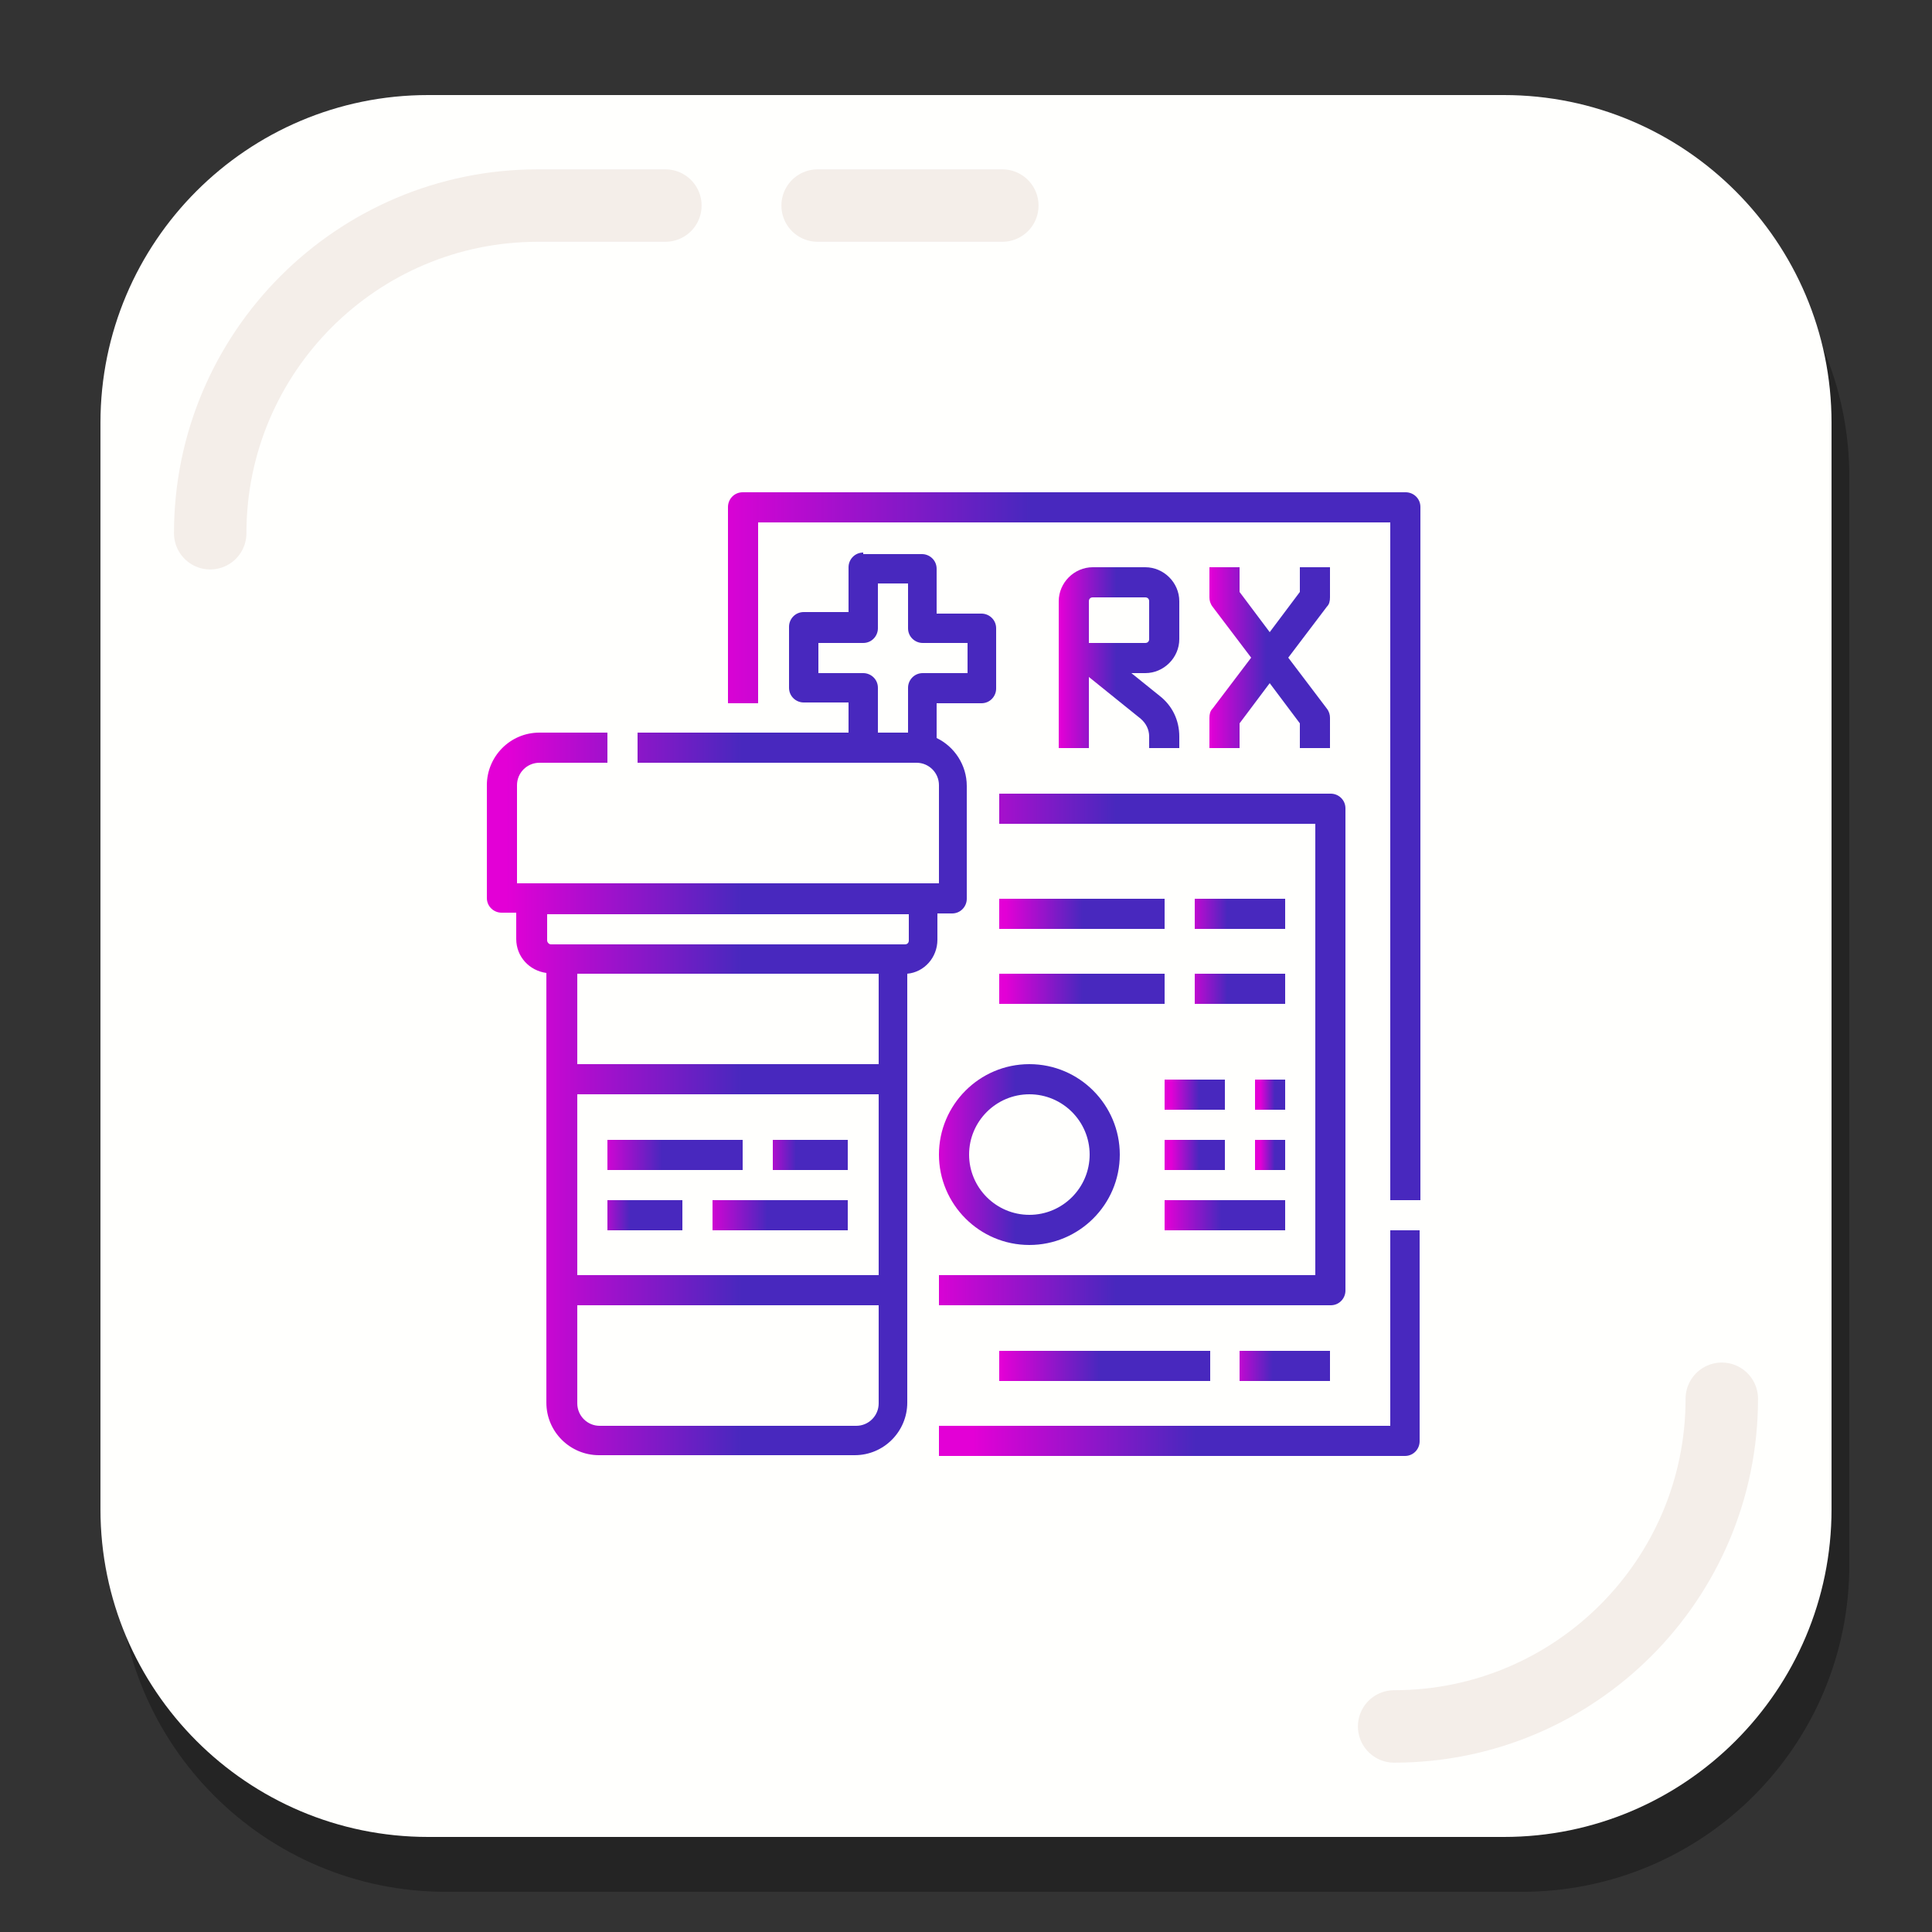 <?xml version="1.0" encoding="utf-8"?>
<!-- Generator: Adobe Illustrator 19.1.0, SVG Export Plug-In . SVG Version: 6.00 Build 0)  -->
<svg version="1.1" id="Layer_1" xmlns="http://www.w3.org/2000/svg" xmlns:xlink="http://www.w3.org/1999/xlink" x="0px" y="0px"
	 viewBox="0 0 250 250" style="enable-background:new 0 0 250 250;" xml:space="preserve">
<rect x="0" y="0" width="250" height="250" fill="#333333" stroke="none"/>
<style type="text/css">
	.st0{opacity:0.3;}
	.st1{fill:#FFFFFD;}
	.st2{fill:none;stroke:#F4EEE9;stroke-width:9.374;stroke-linecap:round;stroke-miterlimit:10;}
	.st3{clip-path:url(#SVGID_2_);fill:url(#SVGID_3_);}
	.st4{clip-path:url(#SVGID_5_);fill:url(#SVGID_6_);}
	.st5{clip-path:url(#SVGID_8_);fill:url(#SVGID_9_);}
	.st6{clip-path:url(#SVGID_11_);fill:url(#SVGID_12_);}
	.st7{clip-path:url(#SVGID_14_);fill:url(#SVGID_15_);}
	.st8{clip-path:url(#SVGID_17_);fill:url(#SVGID_18_);}
	.st9{clip-path:url(#SVGID_20_);fill:url(#SVGID_21_);}
	.st10{clip-path:url(#SVGID_23_);fill:url(#SVGID_24_);}
	.st11{clip-path:url(#SVGID_26_);fill:url(#SVGID_27_);}
	.st12{clip-path:url(#SVGID_29_);fill:url(#SVGID_30_);}
	.st13{clip-path:url(#SVGID_32_);fill:url(#SVGID_33_);}
	.st14{clip-path:url(#SVGID_35_);fill:url(#SVGID_36_);}
	.st15{clip-path:url(#SVGID_38_);fill:url(#SVGID_39_);}
	.st16{clip-path:url(#SVGID_41_);fill:url(#SVGID_42_);}
	.st17{clip-path:url(#SVGID_44_);fill:url(#SVGID_45_);}
	.st18{clip-path:url(#SVGID_47_);fill:url(#SVGID_48_);}
	.st19{clip-path:url(#SVGID_50_);fill:url(#SVGID_51_);}
	.st20{clip-path:url(#SVGID_53_);fill:url(#SVGID_54_);}
	.st21{clip-path:url(#SVGID_56_);fill:url(#SVGID_57_);}
	.st22{clip-path:url(#SVGID_59_);fill:url(#SVGID_60_);}
	.st23{clip-path:url(#SVGID_62_);fill:url(#SVGID_63_);}
	.st24{clip-path:url(#SVGID_65_);fill:url(#SVGID_66_);}
</style>
<g>
	<g>
		<g>
			<g class="st0">
				<path d="M196.9,244.8H57.7c-23.4,0-42.4-19-42.4-42.4V61.7c0-23.4,19-42.4,42.4-42.4h139.2c23.4,0,42.4,19,42.4,42.4v140.6
					C239.4,225.8,220.4,244.8,196.9,244.8z"/>
			</g>
			<g>
				<path class="st1" d="M194.6,237.7H55.4c-23.4,0-42.4-19-42.4-42.4V54.7c0-23.4,19-42.4,42.4-42.4h139.2
					c23.4,0,42.4,19,42.4,42.4v140.6C237,218.7,218,237.7,194.6,237.7z"/>
			</g>
		</g>
		<path class="st2" d="M27.2,69c0-23.4,19-42.4,42.4-42.4h16.5"/>
		<path class="st2" d="M222.8,181c0,23.4-19,42.4-42.4,42.4"/>
		<line class="st2" x1="105.8" y1="26.6" x2="129.7" y2="26.6"/>
	</g>
	<g>
		<g>
			<defs>
				<path id="SVGID_1_" d="M179.9,159.2v25.3h-58.5v3.9h60.4c1.1,0,1.9-0.9,1.9-1.9v-27.3H179.9z"/>
			</defs>
			<clipPath id="SVGID_2_">
				<use xlink:href="#SVGID_1_"  style="overflow:visible;"/>
			</clipPath>
			
				<linearGradient id="SVGID_3_" gradientUnits="userSpaceOnUse" x1="-3406.511" y1="2385.171" x2="-3406.181" y2="2385.171" gradientTransform="matrix(188.963 0 0 -188.963 643827.062 450883.594)">
				<stop  offset="0" style="stop-color:#E300D6"/>
				<stop  offset="0.466" style="stop-color:#4828BE"/>
				<stop  offset="1" style="stop-color:#4828BE"/>
			</linearGradient>
			<rect x="121.5" y="159.2" class="st3" width="62.4" height="29.2"/>
		</g>
		<g>
			<defs>
				<path id="SVGID_4_" d="M96.1,63.7c-1.1,0-1.9,0.9-1.9,1.9V91h3.9V67.6h81.8v87.7h3.9V65.6c0-1.1-0.9-1.9-1.9-1.9H96.1z"/>
			</defs>
			<clipPath id="SVGID_5_">
				<use xlink:href="#SVGID_4_"  style="overflow:visible;"/>
			</clipPath>
			
				<linearGradient id="SVGID_6_" gradientUnits="userSpaceOnUse" x1="-3408.586" y1="2381.899" x2="-3408.256" y2="2381.899" gradientTransform="matrix(271.635 0 0 -271.635 925984.688 647116.062)">
				<stop  offset="0" style="stop-color:#E300D6"/>
				<stop  offset="0.466" style="stop-color:#4828BE"/>
				<stop  offset="1" style="stop-color:#4828BE"/>
			</linearGradient>
			<rect x="94.2" y="63.7" class="st4" width="89.6" height="91.6"/>
		</g>
		<g>
			<defs>
				<path id="SVGID_7_" d="M140.9,77.8c0-0.3,0.2-0.5,0.5-0.5h6.8c0.3,0,0.5,0.2,0.5,0.5v4.9c0,0.3-0.2,0.5-0.5,0.5h-7.3V77.8z
					 M141.4,73.4c-2.4,0-4.4,2-4.4,4.4v19h3.9v-9.2l6.7,5.4c0.7,0.6,1.1,1.4,1.1,2.3v1.6h3.9v-1.6c0-2.1-0.9-4-2.6-5.3l-3.6-2.9h1.8
					c2.4,0,4.4-2,4.4-4.4v-4.9c0-2.4-2-4.4-4.4-4.4H141.4z"/>
			</defs>
			<clipPath id="SVGID_8_">
				<use xlink:href="#SVGID_7_"  style="overflow:visible;"/>
			</clipPath>
			
				<linearGradient id="SVGID_9_" gradientUnits="userSpaceOnUse" x1="-3384.713" y1="2408.873" x2="-3384.383" y2="2408.873" gradientTransform="matrix(47.241 0 0 -47.241 160033.719 113882.273)">
				<stop  offset="0" style="stop-color:#E300D6"/>
				<stop  offset="0.466" style="stop-color:#4828BE"/>
				<stop  offset="1" style="stop-color:#4828BE"/>
			</linearGradient>
			<rect x="137" y="73.4" class="st5" width="15.6" height="23.4"/>
		</g>
		<g>
			<defs>
				<path id="SVGID_10_" d="M168.2,73.4v3.2l-3.9,5.2l-3.9-5.2v-3.2h-3.9v3.9c0,0.4,0.1,0.8,0.4,1.2l5,6.6l-5,6.6
					c-0.3,0.3-0.4,0.7-0.4,1.2v3.9h3.9v-3.2l3.9-5.2l3.9,5.2v3.2h3.9v-3.9c0-0.4-0.1-0.8-0.4-1.2l-5-6.6l5-6.6
					c0.3-0.3,0.4-0.7,0.4-1.2v-3.9H168.2z"/>
			</defs>
			<clipPath id="SVGID_11_">
				<use xlink:href="#SVGID_10_"  style="overflow:visible;"/>
			</clipPath>
			
				<linearGradient id="SVGID_12_" gradientUnits="userSpaceOnUse" x1="-3385.551" y1="2408.873" x2="-3385.221" y2="2408.873" gradientTransform="matrix(47.241 0 0 -47.241 160092.766 113882.273)">
				<stop  offset="0" style="stop-color:#E300D6"/>
				<stop  offset="0.466" style="stop-color:#4828BE"/>
				<stop  offset="1" style="stop-color:#4828BE"/>
			</linearGradient>
			<rect x="156.5" y="73.4" class="st6" width="15.6" height="23.4"/>
		</g>
		<g>
			<defs>
				<path id="SVGID_13_" d="M129.3,102.7v3.9h40.9V165h-48.7v3.9h50.7c1.1,0,1.9-0.9,1.9-1.9v-62.4c0-1.1-0.9-1.9-1.9-1.9H129.3z"/>
			</defs>
			<clipPath id="SVGID_14_">
				<use xlink:href="#SVGID_13_"  style="overflow:visible;"/>
			</clipPath>
			
				<linearGradient id="SVGID_15_" gradientUnits="userSpaceOnUse" x1="-3405.124" y1="2386.385" x2="-3404.794" y2="2386.385" gradientTransform="matrix(159.438 0 0 -159.438 543026.875 380615.781)">
				<stop  offset="0" style="stop-color:#E300D6"/>
				<stop  offset="0.466" style="stop-color:#4828BE"/>
				<stop  offset="1" style="stop-color:#4828BE"/>
			</linearGradient>
			<rect x="121.5" y="102.7" class="st7" width="52.6" height="66.3"/>
		</g>
		<g>
			<defs>
				<rect id="SVGID_16_" x="160.4" y="174.8" width="11.7" height="3.9"/>
			</defs>
			<clipPath id="SVGID_17_">
				<use xlink:href="#SVGID_16_"  style="overflow:visible;"/>
			</clipPath>
			
				<linearGradient id="SVGID_18_" gradientUnits="userSpaceOnUse" x1="-3376.291" y1="2425.079" x2="-3375.961" y2="2425.079" gradientTransform="matrix(35.431 0 0 -35.431 119784.531 86098.766)">
				<stop  offset="0" style="stop-color:#E300D6"/>
				<stop  offset="0.466" style="stop-color:#4828BE"/>
				<stop  offset="1" style="stop-color:#4828BE"/>
			</linearGradient>
			<rect x="160.4" y="174.8" class="st8" width="11.7" height="3.9"/>
		</g>
		<g>
			<defs>
				<rect id="SVGID_19_" x="129.3" y="174.8" width="27.3" height="3.9"/>
			</defs>
			<clipPath id="SVGID_20_">
				<use xlink:href="#SVGID_19_"  style="overflow:visible;"/>
			</clipPath>
			
				<linearGradient id="SVGID_21_" gradientUnits="userSpaceOnUse" x1="-3397.073" y1="2397.034" x2="-3396.743" y2="2397.034" gradientTransform="matrix(82.671 0 0 -82.671 280970.219 198342.969)">
				<stop  offset="0" style="stop-color:#E300D6"/>
				<stop  offset="0.466" style="stop-color:#4828BE"/>
				<stop  offset="1" style="stop-color:#4828BE"/>
			</linearGradient>
			<rect x="129.3" y="174.8" class="st9" width="27.3" height="3.9"/>
		</g>
		<g>
			<defs>
				<rect id="SVGID_22_" x="154.6" y="116.3" width="11.7" height="3.9"/>
			</defs>
			<clipPath id="SVGID_23_">
				<use xlink:href="#SVGID_22_"  style="overflow:visible;"/>
			</clipPath>
			
				<linearGradient id="SVGID_24_" gradientUnits="userSpaceOnUse" x1="-3375.956" y1="2421.729" x2="-3375.626" y2="2421.729" gradientTransform="matrix(35.431 0 0 -35.431 119766.82 85921.609)">
				<stop  offset="0" style="stop-color:#E300D6"/>
				<stop  offset="0.466" style="stop-color:#4828BE"/>
				<stop  offset="1" style="stop-color:#4828BE"/>
			</linearGradient>
			<rect x="154.6" y="116.3" class="st10" width="11.7" height="3.9"/>
		</g>
		<g>
			<defs>
				<rect id="SVGID_25_" x="129.3" y="116.3" width="21.4" height="3.9"/>
			</defs>
			<clipPath id="SVGID_26_">
				<use xlink:href="#SVGID_25_"  style="overflow:visible;"/>
			</clipPath>
			
				<linearGradient id="SVGID_27_" gradientUnits="userSpaceOnUse" x1="-3392.457" y1="2400.943" x2="-3392.127" y2="2400.943" gradientTransform="matrix(64.956 0 0 -64.956 220490.172 156074.234)">
				<stop  offset="0" style="stop-color:#E300D6"/>
				<stop  offset="0.466" style="stop-color:#4828BE"/>
				<stop  offset="1" style="stop-color:#4828BE"/>
			</linearGradient>
			<rect x="129.3" y="116.3" class="st11" width="21.4" height="3.9"/>
		</g>
		<g>
			<defs>
				<rect id="SVGID_28_" x="154.6" y="126" width="11.7" height="3.9"/>
			</defs>
			<clipPath id="SVGID_29_">
				<use xlink:href="#SVGID_28_"  style="overflow:visible;"/>
			</clipPath>
			
				<linearGradient id="SVGID_30_" gradientUnits="userSpaceOnUse" x1="-3375.956" y1="2422.287" x2="-3375.626" y2="2422.287" gradientTransform="matrix(35.431 0 0 -35.431 119766.82 85951.133)">
				<stop  offset="0" style="stop-color:#E300D6"/>
				<stop  offset="0.466" style="stop-color:#4828BE"/>
				<stop  offset="1" style="stop-color:#4828BE"/>
			</linearGradient>
			<rect x="154.6" y="126" class="st12" width="11.7" height="3.9"/>
		</g>
		<g>
			<defs>
				<rect id="SVGID_31_" x="129.3" y="126" width="21.4" height="3.9"/>
			</defs>
			<clipPath id="SVGID_32_">
				<use xlink:href="#SVGID_31_"  style="overflow:visible;"/>
			</clipPath>
			
				<linearGradient id="SVGID_33_" gradientUnits="userSpaceOnUse" x1="-3392.457" y1="2401.248" x2="-3392.127" y2="2401.248" gradientTransform="matrix(64.956 0 0 -64.956 220490.172 156103.766)">
				<stop  offset="0" style="stop-color:#E300D6"/>
				<stop  offset="0.466" style="stop-color:#4828BE"/>
				<stop  offset="1" style="stop-color:#4828BE"/>
			</linearGradient>
			<rect x="129.3" y="126" class="st13" width="21.4" height="3.9"/>
		</g>
		<g>
			<defs>
				<rect id="SVGID_34_" x="162.4" y="139.7" width="3.9" height="3.9"/>
			</defs>
			<clipPath id="SVGID_35_">
				<use xlink:href="#SVGID_34_"  style="overflow:visible;"/>
			</clipPath>
			
				<linearGradient id="SVGID_36_" gradientUnits="userSpaceOnUse" x1="-3301.209" y1="2517.206" x2="-3300.879" y2="2517.206" gradientTransform="matrix(11.81 0 0 -11.81 39150.344 29870.365)">
				<stop  offset="0" style="stop-color:#E300D6"/>
				<stop  offset="0.466" style="stop-color:#4828BE"/>
				<stop  offset="1" style="stop-color:#4828BE"/>
			</linearGradient>
			<rect x="162.4" y="139.7" class="st14" width="3.9" height="3.9"/>
		</g>
		<g>
			<defs>
				<rect id="SVGID_37_" x="150.7" y="139.7" width="7.8" height="3.9"/>
			</defs>
			<clipPath id="SVGID_38_">
				<use xlink:href="#SVGID_37_"  style="overflow:visible;"/>
			</clipPath>
			
				<linearGradient id="SVGID_39_" gradientUnits="userSpaceOnUse" x1="-3356.599" y1="2446.603" x2="-3356.269" y2="2446.603" gradientTransform="matrix(23.62 0 0 -23.62 79434.961 57931.418)">
				<stop  offset="0" style="stop-color:#E300D6"/>
				<stop  offset="0.466" style="stop-color:#4828BE"/>
				<stop  offset="1" style="stop-color:#4828BE"/>
			</linearGradient>
			<rect x="150.7" y="139.7" class="st15" width="7.8" height="3.9"/>
		</g>
		<g>
			<defs>
				<rect id="SVGID_40_" x="162.4" y="147.5" width="3.9" height="3.9"/>
			</defs>
			<clipPath id="SVGID_41_">
				<use xlink:href="#SVGID_40_"  style="overflow:visible;"/>
			</clipPath>
			
				<linearGradient id="SVGID_42_" gradientUnits="userSpaceOnUse" x1="-3301.209" y1="2518.546" x2="-3300.879" y2="2518.546" gradientTransform="matrix(11.81 0 0 -11.81 39150.344 29893.986)">
				<stop  offset="0" style="stop-color:#E300D6"/>
				<stop  offset="0.466" style="stop-color:#4828BE"/>
				<stop  offset="1" style="stop-color:#4828BE"/>
			</linearGradient>
			<rect x="162.4" y="147.5" class="st16" width="3.9" height="3.9"/>
		</g>
		<g>
			<defs>
				<rect id="SVGID_43_" x="150.7" y="147.5" width="7.8" height="3.9"/>
			</defs>
			<clipPath id="SVGID_44_">
				<use xlink:href="#SVGID_43_"  style="overflow:visible;"/>
			</clipPath>
			
				<linearGradient id="SVGID_45_" gradientUnits="userSpaceOnUse" x1="-3356.599" y1="2447.273" x2="-3356.269" y2="2447.273" gradientTransform="matrix(23.62 0 0 -23.62 79434.961 57955.039)">
				<stop  offset="0" style="stop-color:#E300D6"/>
				<stop  offset="0.466" style="stop-color:#4828BE"/>
				<stop  offset="1" style="stop-color:#4828BE"/>
			</linearGradient>
			<rect x="150.7" y="147.5" class="st17" width="7.8" height="3.9"/>
		</g>
		<g>
			<defs>
				<rect id="SVGID_46_" x="150.7" y="155.3" width="15.6" height="3.9"/>
			</defs>
			<clipPath id="SVGID_47_">
				<use xlink:href="#SVGID_46_"  style="overflow:visible;"/>
			</clipPath>
			
				<linearGradient id="SVGID_48_" gradientUnits="userSpaceOnUse" x1="-3385.3" y1="2411.971" x2="-3384.97" y2="2411.971" gradientTransform="matrix(47.241 0 0 -47.241 160075.062 114100.766)">
				<stop  offset="0" style="stop-color:#E300D6"/>
				<stop  offset="0.466" style="stop-color:#4828BE"/>
				<stop  offset="1" style="stop-color:#4828BE"/>
			</linearGradient>
			<rect x="150.7" y="155.3" class="st18" width="15.6" height="3.9"/>
		</g>
		<g>
			<defs>
				<path id="SVGID_49_" d="M125.4,149.4c0-4.3,3.5-7.8,7.8-7.8c4.3,0,7.8,3.5,7.8,7.8c0,4.3-3.5,7.8-7.8,7.8
					C128.9,157.2,125.4,153.7,125.4,149.4 M121.5,149.4c0,6.4,5.2,11.7,11.7,11.7c6.4,0,11.7-5.2,11.7-11.7
					c0-6.4-5.2-11.7-11.7-11.7C126.7,137.7,121.5,143,121.5,149.4"/>
			</defs>
			<clipPath id="SVGID_50_">
				<use xlink:href="#SVGID_49_"  style="overflow:visible;"/>
			</clipPath>
			
				<linearGradient id="SVGID_51_" gradientUnits="userSpaceOnUse" x1="-3394.029" y1="2399.758" x2="-3393.699" y2="2399.758" gradientTransform="matrix(70.861 0 0 -70.861 240626.578 170199.25)">
				<stop  offset="0" style="stop-color:#E300D6"/>
				<stop  offset="0.466" style="stop-color:#4828BE"/>
				<stop  offset="1" style="stop-color:#4828BE"/>
			</linearGradient>
			<rect x="121.5" y="137.7" class="st19" width="23.4" height="23.4"/>
		</g>
		<g>
			<defs>
				<path id="SVGID_52_" d="M74.7,181.6v-12.7h39v12.7c0,1.6-1.3,2.9-2.9,2.9H77.6C76,184.5,74.7,183.2,74.7,181.6 M74.7,141.6h39
					V165h-39V141.6z M74.7,126h39v11.7h-39V126z M70.8,121.7v-3.4h46.8v3.4c0,0.3-0.2,0.5-0.5,0.5H71.3
					C71,122.2,70.8,121.9,70.8,121.7 M105.9,83.2h5.8c1.1,0,1.9-0.9,1.9-1.9v-5.8h3.9v5.8c0,1.1,0.9,1.9,1.9,1.9h5.8v3.9h-5.8
					c-1.1,0-1.9,0.9-1.9,1.9v5.8h-3.9V89c0-1.1-0.9-1.9-1.9-1.9h-5.8V83.2z M111.7,71.5c-1.1,0-1.9,0.9-1.9,1.9v5.8h-5.8
					c-1.1,0-1.9,0.9-1.9,1.9V89c0,1.1,0.9,1.9,1.9,1.9h5.8v3.9H82.5v3.9h36.1c1.6,0,2.9,1.3,2.9,2.9v12.7H66.9v-12.7
					c0-1.6,1.3-2.9,2.9-2.9h8.8v-3.9h-8.8c-3.8,0-6.8,3.1-6.8,6.8v14.6c0,1.1,0.9,1.9,1.9,1.9h1.9v3.4c0,2.3,1.7,4.1,3.9,4.4v55.6
					c0,3.8,3.1,6.8,6.8,6.8h33.1c3.8,0,6.8-3.1,6.8-6.8V126c2.2-0.2,3.9-2.1,3.9-4.4v-3.4h1.9c1.1,0,1.9-0.9,1.9-1.9v-14.6
					c0-2.7-1.6-5.1-3.9-6.2V91h5.8c1.1,0,1.9-0.9,1.9-1.9v-7.8c0-1.1-0.9-1.9-1.9-1.9h-5.8v-5.8c0-1.1-0.9-1.9-1.9-1.9H111.7z"/>
			</defs>
			<clipPath id="SVGID_53_">
				<use xlink:href="#SVGID_52_"  style="overflow:visible;"/>
			</clipPath>
			
				<linearGradient id="SVGID_54_" gradientUnits="userSpaceOnUse" x1="-3406.36" y1="2384.188" x2="-3406.03" y2="2384.188" gradientTransform="matrix(200.774 0 0 -200.774 683969.938 478811.75)">
				<stop  offset="0" style="stop-color:#E300D6"/>
				<stop  offset="0.466" style="stop-color:#4828BE"/>
				<stop  offset="1" style="stop-color:#4828BE"/>
			</linearGradient>
			<rect x="63" y="71.5" class="st20" width="66.3" height="116.9"/>
		</g>
		<g>
			<defs>
				<rect id="SVGID_55_" x="100" y="147.5" width="9.7" height="3.9"/>
			</defs>
			<clipPath id="SVGID_56_">
				<use xlink:href="#SVGID_55_"  style="overflow:visible;"/>
			</clipPath>
			
				<linearGradient id="SVGID_57_" gradientUnits="userSpaceOnUse" x1="-3364.595" y1="2433.019" x2="-3364.266" y2="2433.019" gradientTransform="matrix(29.526 0 0 -29.526 99441.453 71985.562)">
				<stop  offset="0" style="stop-color:#E300D6"/>
				<stop  offset="0.466" style="stop-color:#4828BE"/>
				<stop  offset="1" style="stop-color:#4828BE"/>
			</linearGradient>
			<rect x="100" y="147.5" class="st21" width="9.7" height="3.9"/>
		</g>
		<g>
			<defs>
				<rect id="SVGID_58_" x="78.6" y="147.5" width="17.5" height="3.9"/>
			</defs>
			<clipPath id="SVGID_59_">
				<use xlink:href="#SVGID_58_"  style="overflow:visible;"/>
			</clipPath>
			
				<linearGradient id="SVGID_60_" gradientUnits="userSpaceOnUse" x1="-3385.734" y1="2407.677" x2="-3385.404" y2="2407.677" gradientTransform="matrix(53.146 0 0 -53.146 180016.578 128107.664)">
				<stop  offset="0" style="stop-color:#E300D6"/>
				<stop  offset="0.466" style="stop-color:#4828BE"/>
				<stop  offset="1" style="stop-color:#4828BE"/>
			</linearGradient>
			<rect x="78.6" y="147.5" class="st22" width="17.5" height="3.9"/>
		</g>
		<g>
			<defs>
				<rect id="SVGID_61_" x="92.2" y="155.3" width="17.5" height="3.9"/>
			</defs>
			<clipPath id="SVGID_62_">
				<use xlink:href="#SVGID_61_"  style="overflow:visible;"/>
			</clipPath>
			
				<linearGradient id="SVGID_63_" gradientUnits="userSpaceOnUse" x1="-3386.255" y1="2407.975" x2="-3385.925" y2="2407.975" gradientTransform="matrix(53.146 0 0 -53.146 180057.922 128131.289)">
				<stop  offset="0" style="stop-color:#E300D6"/>
				<stop  offset="0.466" style="stop-color:#4828BE"/>
				<stop  offset="1" style="stop-color:#4828BE"/>
			</linearGradient>
			<rect x="92.2" y="155.3" class="st23" width="17.5" height="3.9"/>
		</g>
		<g>
			<defs>
				<rect id="SVGID_64_" x="78.6" y="155.3" width="9.7" height="3.9"/>
			</defs>
			<clipPath id="SVGID_65_">
				<use xlink:href="#SVGID_64_"  style="overflow:visible;"/>
			</clipPath>
			
				<linearGradient id="SVGID_66_" gradientUnits="userSpaceOnUse" x1="-3363.122" y1="2433.554" x2="-3362.791" y2="2433.554" gradientTransform="matrix(29.526 0 0 -29.526 99376.492 72009.188)">
				<stop  offset="0" style="stop-color:#E300D6"/>
				<stop  offset="0.466" style="stop-color:#4828BE"/>
				<stop  offset="1" style="stop-color:#4828BE"/>
			</linearGradient>
			<rect x="78.6" y="155.3" class="st24" width="9.7" height="3.9"/>
		</g>
	</g>
</g>
</svg>
